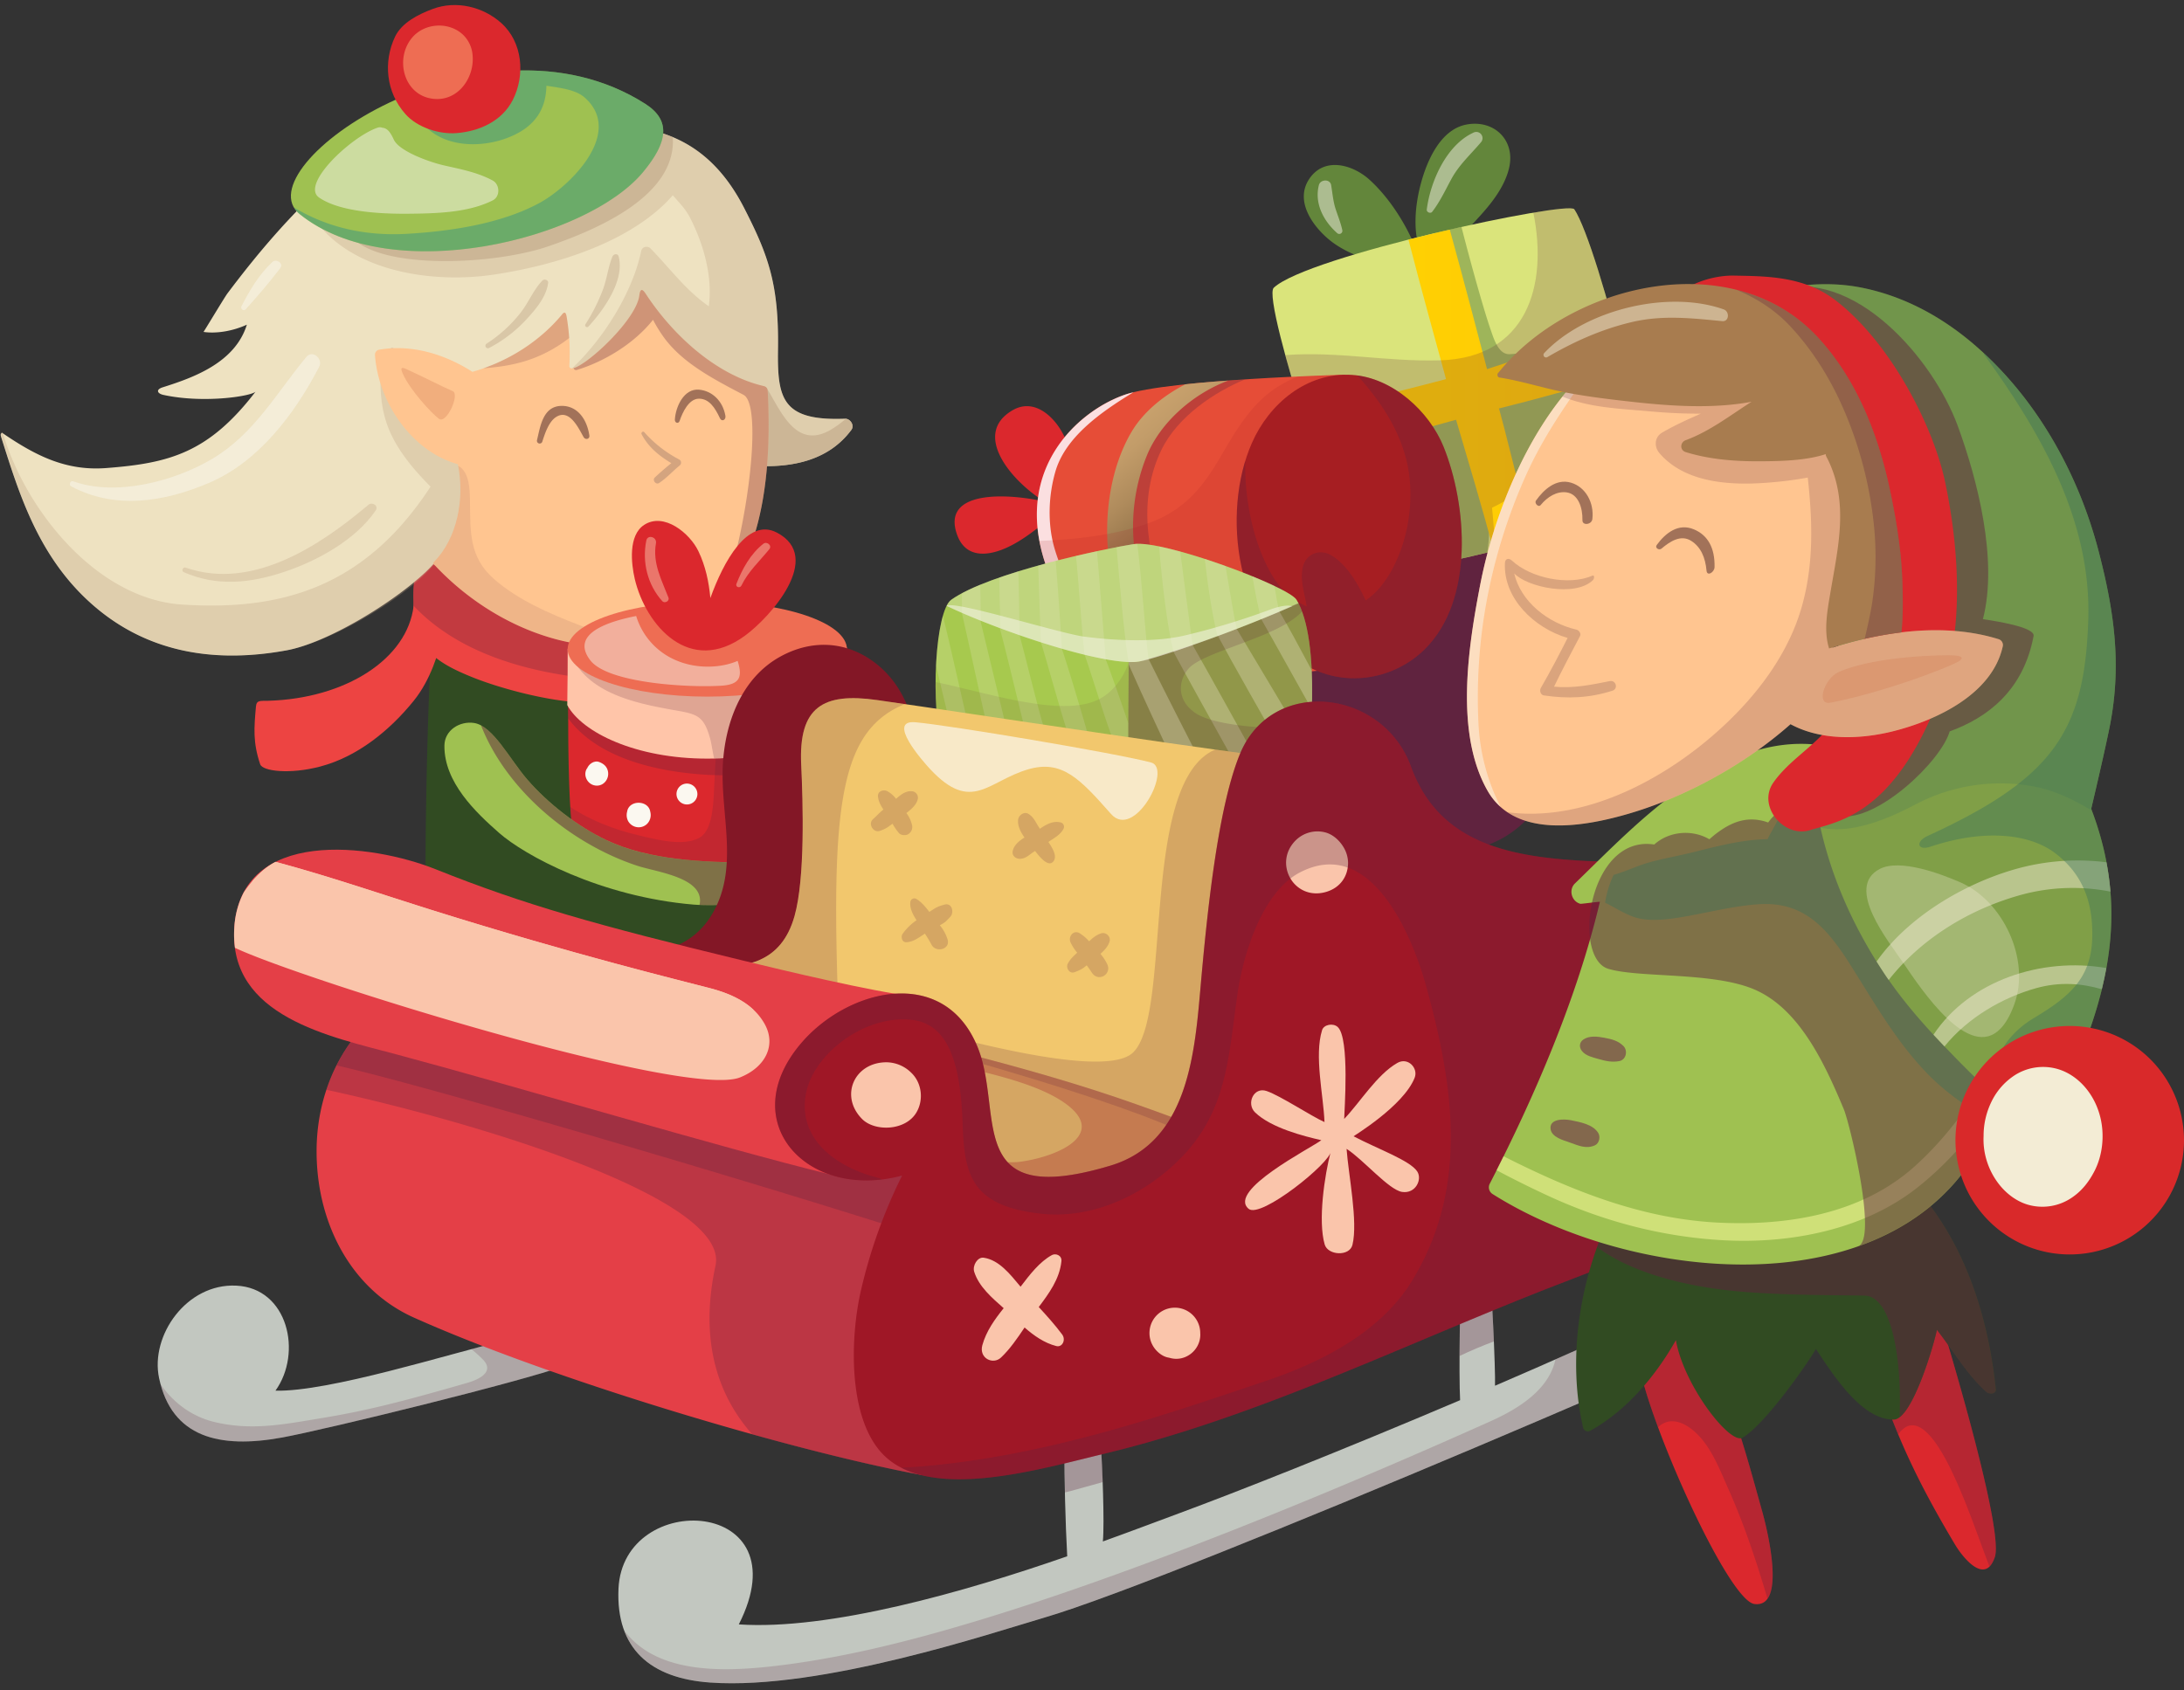 <svg xmlns="http://www.w3.org/2000/svg" viewBox="-0.53 -3.78 1638.03 1268.12"><rect x="-0.53" y="-3.78" width="1638.03" height="1268.12" fill="#333333" stroke="none"/><defs><linearGradient id="a" x1="976.97" y1="289.03" x2="1219.3" y2="289.03" gradientUnits="userSpaceOnUse"><stop offset="0" stop-color="#ffd400"/><stop offset="1" stop-color="#ffc807"/></linearGradient><linearGradient id="b" x1="809.25" y1="282.56" x2="914.86" y2="411.85" gradientUnits="userSpaceOnUse"><stop offset=".01" stop-color="#d2a973"/><stop offset=".2" stop-color="#cea670"/><stop offset=".38" stop-color="#c29c69"/><stop offset=".55" stop-color="#af8b5c"/><stop offset=".73" stop-color="#94744a"/><stop offset=".9" stop-color="#715633"/><stop offset=".92" stop-color="#6e5431"/></linearGradient></defs><title>Depositphotos_60459727_04</title><g data-name="Layer 2" style="isolation:isolate"><path d="M538.76 729.29c4.48-42.34-5.94-209.7-10.07-249.24-.49-4.69-14 4.79-18.9 6-30 7.28-59.7 10.18-90.44 6.76C387.3 489.25 357.6 477 327 467.7c-4.76-1.46-7.7 5.46-3.56 8-3.27 36.7-6.66 194.38-3.59 211.88a4.71 4.71 0 0 0 4.21 3.74 8.17 8.17 0 0 0 7.9 3.2c6.05-.92 14.37 5.46 19.69 8.14 5 2.49 10.35 3.81 15.73 5 15.39 3.24 32 3.68 47.71 4.33 19.61.81 38.92.78 58.22 4.88 18.73 4 37 12.56 53.81 21.45 6.66 3.44 10.93-2.24 11.64-9.03z" fill="#314b22"/><path d="M309.71 450.67c-4.68 40-51.19 69.63-109.16 71.27-5.83.18-8.68-.69-9.12 4.38-1.41 15.89-2.37 26.78 3.18 43.26 1.74 5.2 22.23 7.73 45.14 1.66 27.84-7.36 52-27 70-49.27 25-31 25-80 27.61-79.39-10.11-2.59-18.88-8.26-27.2-14.54-.51 7.4.39 15.45-.45 22.63z" fill="#ed4442"/><path d="M516.86 460.32c-9.66-16.48-29.79-17-46-12-21.18 6.51-41.15 8.17-62.95 3.88a163.07 163.07 0 0 1-57-23.38c-11.81-7.66-24.49-26.68-36.22-9.39-6.87 10.14-5.27 27.39-4.48 39 1.73 25.16 19 35.74 41.47 45 21.61 9 55.09 17.63 78.41 19.41 26 2 66.65-3.9 87.28-21 11.19-9.25 7.46-27.91-.51-41.52z" fill="#ed4442"/><path d="M516.86 460.32a29.16 29.16 0 0 0-4.53-5.88 146.09 146.09 0 0 1-15-3.34c-5.33-1.46-10.41-3.23-15.33-5.1a64.31 64.31 0 0 0-11.15 2.37c-21.18 6.51-41.15 8.17-62.95 3.88a163.07 163.07 0 0 1-57-23.38c-11.81-7.66-24.49-26.68-36.22-9.39-5.45 8.06-5.57 20.58-5 31.2 39.18 41.55 102.67 53.89 156.58 56.37 18 .81 25.14-9.72 42.75-12.84 4.71-.83 9.63-1.68 14.58-2.66 2.41-9.55-1.12-21.65-6.73-31.23z" style="mix-blend-mode:multiply" fill="#60233f" opacity=".3"/><path d="M633.27 310.34c-47 1.81-50.86-14.82-50.29-52 .74-48.88-7.23-70.63-25.39-106.09-26.12-51-63.91-61.31-102-62.21-18.44-.44-7.21 4.1-34.13 21a89.25 89.25 0 0 0-40.78-18c-50.83-7.54-96.69 4.48-132.79 36.71-29.64 26.46-54 54.87-77.84 86.59-2.17 2.9-17.7 28.82-17.95 28.88 10 1.48 22.27-.74 32.52-5.43-8.87 28.49-39.79 39.63-63.16 47-5.35 1.7-4.05 4.68.56 5.69 31 6.74 67.78.71 69.36-2.75C156 336 126.45 343.7 79.33 347.34 49 349.71 26.2 338.13.93 320.82c-1.46 1.12-.91 2.19-.36 4 13.37 42.31 27.82 89.33 67.95 124.75 42.61 37.63 94.31 44 145.93 34.53 31.08-5.71 80.66-36.34 104.44-58.9 25.86-24.52 35.14-57.47 44-91.05 16.57 34.66 51.89 47.61 89.75 45.72 21-1 41.68-6.84 61.09-14.64 11.43-4.59 29.24-11.23 40.38-21a5.18 5.18 0 0 0 2.31.82c30.34 3 62.38-.39 81.63-26.38 2.48-3.41-.88-8.48-4.78-8.33z" fill="#eee2c1"/><path d="M638 318.64c2.49-3.38-.87-8.46-4.78-8.3-47 1.81-50.86-14.82-50.29-52 .74-48.88-7.23-70.63-25.39-106.09-26.12-51-63.91-61.31-102-62.21-18.44-.44-7.21 4.1-34.13 21a89.25 89.25 0 0 0-40.78-18 180.86 180.86 0 0 0-57.79.34 417.84 417.84 0 0 0-79.19 58.23c-2.67 2.5-12.72 5.83-10 6.56 27.24 41.77 89.32 51 135.95 44.09 44.93-6.69 103.34-23.85 134.47-59.52 4.61 5.3 9.39 9.86 13.1 17.11 9.86 19.31 17 44 13.88 66.12-17.09-11.81-29.21-28.57-43.73-43.43-2.11-2.16-6.26-1.23-6.89 1.81-8.65 41.32-43.47 88.43-76.46 106.84-36 20.07-80.08-13.26-110-34.19-2-1.4-9.13 12.45-9.15 14.66-.47 30.77.8 52.86 37.58 89.62-49.41 75.85-112.2 93.24-186.16 88.5-64.4-4.14-117.56-70.95-134.6-128.61-.21-.14-.43-.27-.64-.43-1.46 1.12-.91 2.19-.36 4 13.37 42.31 27.82 89.33 67.95 124.75 42.61 37.63 94.31 44 145.93 34.53 31.08-5.71 79.51-34 103.3-56.59 25.87-24.54 36.28-59.78 45.13-93.36 16.57 34.66 51.89 47.61 89.75 45.72 21-1 41.68-6.84 61.09-14.64 11.43-4.59 29.24-11.23 40.38-21a5.18 5.18 0 0 0 2.31.82c30.27 3.1 62.31-.34 81.52-26.33z" style="mix-blend-mode:multiply" fill="#ba9f81" opacity=".3"/><path d="M330.3 174.21a145 145 0 0 1-31.93-1.35c-10.81-1.73-26.17-3.82-35.14-10.11-3.24-2.27-5.38 1.94-4 5.18C272.57 199.41 367.1 196 410.73 181c40.25-13.84 96.06-39 93.36-81.9a112.19 112.19 0 0 0-26.87-7.3c-.3 2.29-.65 4.55-1.15 6.81-2.42 10.88-8.69 19.24-16.29 27.09-17.75 18.33-40.13 30.26-64.24 38-21.08 6.78-43.25 9.07-65.24 10.51z" style="mix-blend-mode:multiply" fill="#ba9f81" opacity=".5"/><path d="M638 318.64c2.39-3.21-.56-7.9-4.2-8.22a73.45 73.45 0 0 1-11.62 8.41c-25.92 14.86-37.17-14.54-47.52-31.26-1.42-2.3-5.27-1.45-5.2 1.41a46.69 46.69 0 0 0 .58 5.68 2.62 2.62 0 0 0-.6 1c-3 10.63-10 34-6.53 49.9 28.37 1.88 57.27-2.8 75.09-26.92z" style="mix-blend-mode:multiply" fill="#ba9f81" opacity=".5"/><path d="M572 285.78c-33.42-7.8-66.2-35.54-88.32-69.26-2.79-4.26-4.12-3.33-4.71 1.32-2.65 21.56-53.46 65.16-52.48 52.47a163 163 0 0 0-2.09-36.88c-.47-2.65-1.47-3.59-3.18-1.51-17.05 20.66-41.5 36.05-67.46 43.24-21.24-13.64-46.37-20.82-70.2-16.54a3.88 3.88 0 0 0-2.87 3.77c2.38 35.33 27.48 72.48 62.2 82.08 5.22 25.25-.17 55.13-17.79 73.16-1.57 1.62-.29 1.84 1.28 3.49 50.14 52.88 125.56 75.75 182.14 48.28 61.39-29.8 70.1-110.32 66.84-178-.17-3.19-.36-4.92-3.36-5.62z" fill="#ffc590"/><path d="M538.4 447c34.41-38 39.6-101 36.96-155.64-.17-3.14-.35-4.88-3.34-5.58-33.42-7.8-66.2-35.54-88.32-69.26-2.79-4.26-4.12-3.33-4.71 1.32-2.24 18.13-38.48 51.81-49.39 54.55a2 2 0 0 0 2.48 1.38c20.09-6.11 42.73-19.41 57.17-37.63a108.83 108.83 0 0 0 8.37 13.51c14.48 19.65 38.52 31.68 59.52 42.8 11.74 6.2 6.54 66.63-4.94 114.89-3.98 16.66-8.62 29.5-13.8 39.66z" style="mix-blend-mode:multiply" fill="#60233f" opacity=".3"/><path d="M476.66 479.39c-14.84-2.91-29.87-9.32-42.66-14.21-22.23-8.51-45.85-18.72-63.93-34.48-18.76-16.38-17.81-35.38-18.11-57.8-.11-8.61-.11-22.7-8.85-27.19 4.81 25-.66 54.18-18 71.92-1.57 1.62-.29 1.84 1.28 3.49 41.17 43.47 99.44 66.61 150.27 58.27z" style="mix-blend-mode:multiply" fill="#60233f" opacity=".1"/><path d="M426.37 249.77a160.35 160.35 0 0 0-2-16.34c-.47-2.65-1.47-3.59-3.18-1.51-15.19 18.45-36.32 32.65-59.19 40.6 21.72-1.62 39.73-5.84 58.52-18.49 1.91-1.27 3.88-2.73 5.85-4.26z" style="mix-blend-mode:multiply" fill="#60233f" opacity=".2"/><path d="M430.63 621.08c14.41 33.16 66.59 43.7 97.71 43.67 32.56 0 69.8.87 100.91-30.46 1-48.18 7.63-104.84 5.41-151.11-.28-5.89-9.16-11.33-13.83-8.7-23 12.84-55.92 8-81.13 6.46-34.41-2.17-114.43-2.49-114.47 2.26-.11 19.6.38 39.21.42 58.83 0 23.88 1 71.89 3.72 75.83a16.07 16.07 0 0 1 1.26 3.22z" fill="#db282d"/><path d="M635 493.67c-11.45 14.53-51.25 24.82-54.54 24-40.24-10.67-41.58-6.19-45.46 71.06-.54 10.44-1 30.58-11.08 36.05-12.27 6.66-32.7 1.12-45.51-1.91-17.91-4.25-35.69-11-51.16-21.24.54 8.63 1.27 14.91 2.17 16.22a10.58 10.58 0 0 1 1.08 2.74c12.42 9.31 27.65 14.8 43.25 19.17 21.6 6.07 44 10 66.29 7.22-1.14 5.11 1.65 11.24 8.48 11.25 4.09 0 10.54 3.15 14.65 4.69.61.21 1.22.41 1.84.6 22.06-2.36 44.43-9.22 64.3-29.22.83-44.61 6.58-96.47 5.69-140.63z" style="mix-blend-mode:multiply" fill="#60233f" opacity=".2"/><path d="M455.42 574.72c-.78-3.55-3.22-5.54-6.41-6.8-3.95-1.59-8.32 1.68-9.41 5.33.12-.42.21-.69.29-.93l-.2.35c-3 4.73-.1 11.18 5.14 12.62 6.58 1.81 11.96-4.29 10.59-10.57z" style="mix-blend-mode:overlay" fill="#fbf8f0"/><path d="M487.22 605.38l-.09-.49c-1.67-8.54-15.67-8.63-17.27 0 0 .17-.06.32-.1.49a9.72 9.72 0 0 0 .92 7 9.14 9.14 0 0 0 7.81 4.47 9 9 0 0 0 6.39-2.65 9.38 9.38 0 0 0 2.34-8.82z" style="mix-blend-mode:overlay" fill="#fbf8f0"/><path d="M514.7 584.05a7.84 7.84 0 1 0 7.83 7.85 7.91 7.91 0 0 0-7.83-7.85z" style="mix-blend-mode:overlay" fill="#fbf8f0"/><path d="M590.9 582.87a8.12 8.12 0 1 0-13.57 7.91 7.31 7.31 0 0 0 5.88 2.84 8 8 0 0 0 7.65-5.83 8.78 8.78 0 0 0 .04-4.92z" style="mix-blend-mode:overlay" fill="#fbf8f0"/><path d="M634.83 521.25c-7.09 8.09-14.08 16.33-22.23 23.37-18 15.53-48.49 16.86-71.32 18.84-43.5 3.79-87-11.6-115.83-43.84q.1 7.75.16 15.49c22.24 30.31 67.29 40.19 104 42.35 28.28 1.68 56-3.35 78.27-15a119.83 119.83 0 0 0 26-19c.43-7.46.74-14.91.95-22.21z" style="mix-blend-mode:multiply" fill="#60233f" opacity=".3"/><path d="M620.84 474.48c-23 12.84-55.92 8-81.13 6.46-34.41-2.17-114.43-2.49-114.47 2.25 0 7 0 25.07-.31 42 11.2 20.69 51.68 40.15 105 40.15 51.57 0 93.19-16.88 105.27-38.43.39-13.53 0-31.27-.57-43.67-.25-5.94-9.13-11.38-13.79-8.76z" fill="#ffc5a9"/><path d="M635.23 526.86c.39-13.53 0-31.27-.57-43.67-.26-5.47-7.92-10.52-12.75-9.13-11.76 14.29-29.26 22.3-47.24 29.53a116.1 116.1 0 0 1-41.13 8.95c-13.84.42-26.7-3.7-40.54-1.06a2.39 2.39 0 0 0-1.87 2.91c-21.7-6.09-44.45-10.11-55.61-30.18-2.71-4.85-9.57-.61-7.32 4.28 13.74 29.94 53.44 36.27 81.16 41.23 14.1 2.54 18.36 5 22.75 20.63.92 3.28 2.13 11.72 3 14.84 49.15-1.09 88.45-17.5 100.12-38.33z" style="mix-blend-mode:multiply" fill="#60233f" opacity=".2"/><path d="M634.66 483.18c0 19.69-46.88 35.65-104.71 35.65s-104.73-16-104.73-35.65 46.9-35.64 104.78-35.64 104.66 15.97 104.66 35.64z" fill="#ee6d53"/><path d="M508 492.18a52.71 52.71 0 0 1-31.39-33.84c-17.94 3.57-50.56 12.37-34.36 33.3 13.26 17.1 73.13 20.57 98.1 19 13.8-.85 16.27-6.24 12.35-18.63-11.33 4.99-29.04 6.43-44.7.17z" style="mix-blend-mode:overlay" fill="#f7f2e7" opacity=".5"/><path d="M593.72 642.25c-10.56-4.45-24.51 1.15-31.73 1.1-34.64-.28-75.63-1.72-107.61-16.85-21.77-10.29-43.94-27.57-59.48-45.54-13.06-15.09-25.62-40.11-39.78-42.35-10.55-1.67-22.22 5.17-22.33 17-.26 27.56 23.62 50.16 41 65.44 18.93 16.7 75.73 47.9 145.95 53.81 13.83 1.18 82 1.29 81.87-22.91-.09-4.7-3.24-7.74-7.89-9.7z" fill="#9fc151"/><path d="M560.81 673.63a46 46 0 0 0-2-30.32c-33.95-.36-73.42-2.13-104.43-16.81-21.77-10.29-43.94-27.57-59.48-45.54-11.46-13.25-22.54-34.13-34.66-40.55 19.38 49.38 68.23 89.19 117.23 105.31 14.84 4.87 51.13 8.92 46.65 29.4a247 247 0 0 0 36.69-1.49z" style="mix-blend-mode:overlay" fill="#60233f" opacity=".5"/><path d="M582.1 395.75c-21.94-11.45-40 21.78-49.85 49.12-1.11-12.12-3.6-24-9-35.21-6.34-13.3-25.76-29.43-40.7-19.64-11.94 7.83-9.7 28.94-7 40.53 8.24 34.88 41.25 73 82.75 42.49 18.8-13.76 59.28-58.76 23.8-77.29z" fill="#db282d"/><path d="M500.82 444.54c-5.22-13.54-12-25.76-9.37-40.79.84-4.72-6.27-6.79-7.24-2-3.27 16.1.92 33.21 12 45.47 1.79 1.95 5.61-.08 4.61-2.68z" fill="#fac5ab" opacity=".5"/><path d="M572 404.14c-9.64 7.59-15.81 18.84-20.2 30.08-.94 2.43 2.65 3.56 3.73 1.32 5.18-10.74 13.64-18.26 21-27.41 2.17-2.79-1.98-6.01-4.53-3.99z" fill="#fac5ab" opacity=".5"/><path d="M483.34 74.06c-122.25-77.84-302.59 47.77-259.06 82.83 68.95 55.52 215.32 19 257.29-31.39 18.82-22.6 21.36-38.97 1.77-51.44z" fill="#9fc151"/><path d="M483.34 74.06c-38-24.19-81.59-28.71-122.33-22.44a164.34 164.34 0 0 0 22.13 2.1c1.52 7.18 1.11 14.15-5.61 20.95-14.36 14.55-45.18 14.25-60.62 2.78-2.94-2.18-6 1.89-4.6 4.62 13.74 27.22 53.21 26.87 76.77 13.34 13.2-7.6 19.94-19 20.2-34.88 8.82 1.47 21.58 2.58 28.65 8.82 30.16 26.62-11.45 67.12-34.25 79.36-28.92 15.51-66.45 21-98.71 22.91-30.83 1.83-59.46-4.42-85-19.73a18.6 18.6 0 0 0 4.37 5c68.95 55.52 215.32 19 257.29-31.39 18.76-22.6 21.3-38.97 1.71-51.44z" style="mix-blend-mode:multiply" fill="#389783" opacity=".5"/><path d="M375.38 13.45C361.7 1.22 341.53-3.63 324 2.94c-10.49 3.93-23.12 10.12-28.23 20.8-8.9 18.71-6.88 41.57 7.78 58.07 8.85 10 25.18 15.28 38.22 14.27 17-1.31 34-8.78 42.22-24.72 9.54-18.56 7.59-43.43-8.61-57.91z" fill="#db282d"/><path d="M437.76 575.88c.27-.59.32-1 0 0z" fill="#fbf8f0"/><path d="M420.12 300.73c-13.53.52-15.45 15.6-17.88 25.63a2.06 2.06 0 0 0 4 1.08c1.87-5.85 4.73-14.66 10.1-18.24 10.17-6.8 17 8.17 20.78 14.83 1.38 2.49 4.82 1.65 4.38-1.16-2.03-13.25-9.8-22.59-21.38-22.14z" fill="#a27259"/><path d="M543.53 308.1c-2-11.34-10.18-18.72-19.78-19.55-11.27-1-17.51 12.64-18.12 22.39-.18 2.62 2.75 3.47 3.56 1.06 2.24-6.63 7-16.73 14.56-16.69s11.92 6.6 15.71 14.73c1.31 2.78 4.64 1.29 4.07-1.94z" fill="#a27259"/><path d="M509 341a92 92 0 0 1-26.33-20.56c-1-1.12-2.6.31-2 1.52 5.08 9.71 13.16 16.22 22.3 21.73-4.24 3.4-8.32 7-12.32 10.66-2.21 2 .69 5.87 3.23 4.17 5.76-3.83 10.28-9 15.63-13.33A2.69 2.69 0 0 0 509 341z" fill="#d4a47f"/><path d="M339.06 289.68c-8.8-3.85-21.47-10.47-34.68-16.51-4.2-1.93-4.72-.92-2.76 3.51 5.53 12.45 21.78 29.79 27 33.7 5.68 4.35 15.94-18.31 10.44-20.7z" style="mix-blend-mode:multiply" fill="#ce7953" opacity=".3"/><path d="M229.23 264c-22.64 27.32-39.15 57.76-70.56 76.44-28.37 16.83-72.23 28.43-104.26 16.84-2.22-.79-3.63 2.68-1.6 3.77 33.13 17.7 70 11.69 103.36-2.53 37.51-16 64.38-51.93 82.69-87.08 3.14-5.95-5-13.1-9.63-7.44z" style="mix-blend-mode:overlay" fill="#fbf8f0" opacity=".5"/><path d="M203.73 192.77c-10 9.38-16.92 21.08-23.14 33.14-1 1.92 1.53 4.14 3.12 2.41 9-10 17.84-20.21 26-31 2.69-3.51-2.96-7.32-5.98-4.55z" style="mix-blend-mode:overlay" fill="#fbf8f0" opacity=".5"/><path d="M275.81 374.91c-36.29 30.61-87.05 64.56-137.15 47.13-2-.69-3.37 2.54-1.44 3.39 25.07 11 50.09 8.29 75.57-.23 24.79-8.27 53.45-24 68.48-46.07 2.36-3.48-2.63-6.6-5.46-4.22z" style="mix-blend-mode:multiply" fill="#ba9f81" opacity=".3"/><path d="M406.26 206.7c-6.66 6.92-10.4 16.54-16.35 24.15a104.88 104.88 0 0 1-25.55 23.24 1.86 1.86 0 0 0 1.88 3.2 103 103 0 0 0 28.33-21.78c6.83-7.43 14.72-16.77 16-27 .33-2.3-2.88-3.28-4.31-1.81z" style="mix-blend-mode:multiply" fill="#ba9f81" opacity=".4"/><path d="M463.49 188.69c-.63-2.56-3.82-2.06-4.68 0-3.23 7.86-4.12 16.64-7.1 24.71a140.08 140.08 0 0 1-13.16 26.1 1.42 1.42 0 0 0 2.23 1.72c11.43-12.44 27.28-34.52 22.71-52.53z" style="mix-blend-mode:multiply" fill="#ba9f81" opacity=".4"/><path d="M353.92 37.61a23.73 23.73 0 0 0-7.64-15.76c-10.7-9.57-28.62-8.36-37.84 2.77-13.08 15.75-6.22 43.2 15.89 45.72 18.84 2.16 31.19-16.09 29.59-32.73z" fill="#ee6d53"/><path d="M369 131.65c-11.48-6.24-24.37-8.54-37-11.45-9.88-2.27-32.93-10.3-37.13-19.15-2.16-4.58-4.38-8.71-8.68-9a5 5 0 0 0-3.68 0c-20 7-57.85 42.66-43.68 52.4 13.48 9.26 39 12.38 67 12.11 20.45-.21 44.65-.68 63.16-10 5.78-2.83 5.49-11.92.01-14.91z" style="mix-blend-mode:overlay" fill="#fbf8f0" opacity=".5"/><path d="M1166.21 316.85c-.6.13-1.17.25-1.77.36a8.61 8.61 0 0 0 1.77-.36z" fill="#a7c94e"/><path d="M1215.88 265c-40.54-42.57-99.51-17.2-137.11 13.24-13.34 10.81-22.75 24.66-33.07 38.38l-1 1.32c-3.87 4.73-8 9.23-12.23 13.62-22 22.65-45.77 43.84-69.62 64.46-12 10.33-24.6 20.07-35.95 31.06-37.47 36.32-46 99.79-7.29 138.5 30.48 30.48 73.29 23.38 107.67 43.08 15.38 8.82 23.13 20.62 42.27 24.73a81.59 81.59 0 0 0 58.11-9.12c52.23-30.6 63.45-121.76 77.6-174.83 7.88-29.5 16.89-58.77 23.1-88.74 6.98-33.7 14.11-67.75-12.48-95.7z" fill="#60233f"/><path d="M1099.11 89.7c-19.34 3.8-29.37 27.19-33.89 43.91-4.59 17-6.53 37.91.67 54.6-.56.74-1.1 1.5-1.64 2.27-7-21.12-20.87-44-37.16-59-12.93-12-35-18.2-46.18-.23-11 17.71 5.84 37.89 18.3 47 17 12.43 43.6 18.85 64.6 17.53a3 3 0 0 0 .57-.14 3.48 3.48 0 0 0 4.13.53c.5-.31 1-.68 1.47-1a2.42 2.42 0 0 0 3.44-2.3c12.87-9.08 24.05-21.57 34.55-33 9.75-10.56 19.9-23.2 23.29-37.42 5.1-21.25-11.51-36.82-32.15-32.75z" fill="#63863b"/><path d="M1104.47 95.77c-20.26 9.34-32.24 36.7-34.9 57.66-.26 2 2.81 3.28 4.06 1.69 5.83-7.54 9.82-16.18 14.34-24.52 5.81-10.76 14.37-18.36 22.13-27.52a4.67 4.67 0 0 0-5.63-7.31z" style="mix-blend-mode:overlay" fill="#f7f2e7" opacity=".5"/><path d="M1006.2 168.79c-1.2-5.5-3.34-10.66-5.07-16-1.84-5.77-2.28-11.77-3.29-17.71-.81-4.79-8.09-4.37-9.19 0-3.5 13.78 3.54 27 13.69 36a2.33 2.33 0 0 0 3.86-2.29z" style="mix-blend-mode:overlay" fill="#f7f2e7" opacity=".5"/><path d="M1180.21 153.22c-4.45-6.68-200 34.88-225.41 58.87-9.62 9.08 57.06 209.83 65.63 212.06 33.57 8.73 202.63-42.29 212.91-47.91 12.25-6.68-34.59-195.24-53.13-223.02z" fill="#dae47b"/><path d="M1131.74 261.92c-8.49.37-12-11.83-14.3-18.48-4.2-12-13.15-43-21.86-77-6.45 1.44-13 3-19.65 4.53.46 6.64 1.62 13.32 2.39 19.76 1.76 14.54 23.72 83.32 16.56 97.23-6.25 12.15-24.29 15.09-34.47 22.95-22 17-6.52 58.22-1.34 80.42 2.27 9.69 4.8 20 9 29.46 14.38-2.59 30.5-6.12 46.91-10.1a138.64 138.64 0 0 0 1.45-18.62 165.52 165.52 0 0 1 17.76-10.27 49.72 49.72 0 0 0 5.45-21.31 12.75 12.75 0 0 0 2.77-4.09c.3-.71.55-1.4.81-2.1a17.85 17.85 0 0 0 11.09-7.46 35.75 35.75 0 0 0 5.55-15c6.32-3.36 10.9-10.14 13.61-17.24l1.82-.27q2.93-.31 5.83-.86c4.54-.84 9-2.49 13.42-3.81 5.89-1.79 11.81-3.53 17.74-5.12 2.26-.6 4.53-1.12 6.81-1.61a25.21 25.21 0 0 1 2.84-.5 12.56 12.56 0 0 0 3.56 1.56c-3.61-16.77-7.94-34.91-12.56-52.68-10.57 1.74-16.86-.51-27.51 1-17.42 2.51-39.96 9.02-53.68 9.61z" style="mix-blend-mode:multiply" fill="#63863b" opacity=".5"/><path d="M1203.63 281c5.21-1.46 10.45-2.85 15.67-4.26-2.55-10.68-5.3-21.54-8.13-32.16-41.64 10.85-86.2 25-96.4 28.54-7.59-28.86-17.67-67.41-27.94-104.64-10.22 2.34-20.68 4.86-31 7.5 11 42.89 24 88.88 28.17 104.65-11.25 3.15-64.34 16.06-107 28 3.06 9.77 6.23 19.64 9.43 29.31 35.44-7 72.77-18 105.11-26.84 9.72 33.16 19.67 66 28.26 98.48 9.72-2.38 19.45-4.9 29-7.45-9.47-38.6-21.23-86.11-25.06-99.5.28-.07.57-.16.84-.21 29.59-7.33 49.63-13.22 79.05-21.42z" fill="url(#a)"/><path d="M1211.18 244.61c-11.05-41.74-23.39-80-31-91.39-1.05-1.58-12.9-.45-30.69 2.53 11.16 54.9-4.92 109.1-70.43 110.81-40.21 1.06-75.84-6.89-115.66-3.95 1.58 5.83 3.32 12 5.15 18.29 20.81 1.42 41.78.89 62.11 7.32 20.58 6.5 36.3 24.23 45.86 42.73 9.7 18.7 12.8 40.95 14.08 61.7.46 7.44-.12 15.59-.62 23.83 10-2.17 20.52-4.62 31-7.22-.36-9-1.2-17.79-1.8-25.26-.19-2.31-.43-4.6-.67-6.89 49.27-23.3 83.59-76.9 92.67-132.5z" style="mix-blend-mode:multiply" fill="#60233f" opacity=".2"/><path d="M798.19 324.7c-6.28-14.18-22.1-30.74-39.3-20.69-30.54 17.82-1.23 52.85 23.91 68.48-27.28-6.21-77.45-9-65.57 24.69 6.54 18.57 24.1 16.28 38.76 9.22 10.13-4.86 19.12-11.93 27.89-18.86 3-2.31 6.63-4.69 10-7.33a1.94 1.94 0 0 1 .36.09 1.88 1.88 0 0 0 2.37-1.15c.66.21 1.32.41 1.93.56h.13a35.22 35.22 0 0 0 1.27 5.16c1.48 4.36 7.22 3.31 7.69-1 2-18.55-1.94-42.25-9.44-59.17z" fill="#db282d"/><path d="M1008.4 277.34s-132.29 3.42-165.7 15.12-81.88 53.48-60.16 123.64 123.65 96.9 230.59 80.22z" fill="#e64d37"/><path d="M849.58 290.5c-2.59.63-4.93 1.29-6.87 2-33.42 11.71-81.88 53.48-60.16 123.64a91.12 91.12 0 0 0 19.24 33.79 6.85 6.85 0 0 0 .6-4c-2.31-15-10.2-29-13.46-44-3.68-16.82-2.65-35.24 2-51.61C798.19 324.7 824 306 849.58 290.5z" style="mix-blend-mode:overlay" fill="#fbdfe0"/><path d="M901.66 283.25c-18.31 10.27-33.82 25.57-43.46 43.89-8.17 15.52-12 32.91-13.91 50.2-2 17.89-2.55 42 6.38 58.12 2.63 4.76 10.69 4 11.88-1.55 3-14.27-1.57-29.63-2.38-44.12-1.07-19.26 1.82-38.18 10.13-55.56 12.39-25.94 40.82-44.23 63-53.4-10.56.68-21.3 1.49-31.64 2.42z" style="mix-blend-mode:multiply" fill="#60233f" opacity=".3"/><path d="M888.45 284.54c-16.88 8.72-31.61 21-40.21 35.51C824.61 359.81 824 421.9 845 463.15c3.72 7.31 13.84 3.4 13.26-4-1.41-18.57-6.68-36.7-8.4-55.3a141.4 141.4 0 0 1 9.56-65.33c9.73-24.42 33.67-46.38 61.18-56.77-11 .77-21.93 1.69-32.15 2.79z" fill="url(#b)"/><g opacity=".3"><path d="M938.35 328.53c12-27.35 37.32-49.8 68-51.12-4.72.13-17.17.54-33.36 1.25a93 93 0 0 0-18.72 10.15c-18.19 12.81-29.37 33.12-40.41 51.86-13.58 23.11-27.86 39.27-53.79 48.33-25.48 8.9-53.94 12-81 13a128.76 128.76 0 0 0 3.49 14.09c5.33 17.21 15.48 31.77 29.33 43.75 8 1 15.85 1.38 22.51 1.71 28.84 1.45 64-4.79 91.28 6.36 7.24 3 15.45-1.83 19-8.5-21.8-38.78-22.87-93.25-6.33-130.88z" style="mix-blend-mode:multiply" fill="#a61e22" opacity=".5"/></g><path d="M1082.19 331.46c-10.59-26.31-38.12-52.06-68.8-54-33.81-2.16-62.11 21.65-75 51.07-23.22 52.74-11.86 138.53 42.61 167.95 29 15.67 64.51 9 87-13.14 37.59-37.15 31.6-108.56 14.19-151.88z" fill="#a61e22"/><path d="M1017.56 277.91c17.46 19.42 32 41 37.5 66.79 6.29 29.65-.69 67.16-19.63 91.09a53.58 53.58 0 0 1-11.69 10.9c-5.78-12.38-13.59-26.05-25-33.43-8.85-5.73-19.69-1.88-22.07 8.24s1.37 19.9 2.83 29.64a53.89 53.89 0 0 1-24.38-20.85c-15.5-24.25-22.41-59.57-21.66-88.4-16.14 52.85-2.52 127.54 47.57 154.58 29 15.67 64.51 9 87-13.14 37.6-37.14 31.61-108.55 14.2-151.87-10.13-25.1-35.69-49.67-64.67-53.55z" style="mix-blend-mode:multiply" fill="#60233f" opacity=".3"/><path d="M509.11 962.52c-22.48-7-83.24 28.22-133.76 40.11-39 9.17-129.05 37.82-169.29 36.88 20.37-28.31 9.44-77-29.43-78.81-37.11-1.79-64.65 37.35-57.84 69.41 9.45 44.48 45.23 53.14 92.3 44.52 32.71-6 178.5-41.64 212.22-53.88 17.68-6.43 84.6-19.45 93.85-36.71 4.36-8.19 1.32-18.58-8.05-21.52z" fill="#c2c7c0"/><path d="M211.08 1074.64c32.71-6 178.5-41.64 212.22-53.88 3-1.09 7.44-2.37 12.75-3.83a17.93 17.93 0 0 0-11.61-7.67c-2.65-6.82-7.32-12.68-13.2-17.75a327.22 327.22 0 0 1-35.89 11.11c-6.26 1.46-13.88 3.45-22.35 5.72a95 95 0 0 1 8.8 7.94c9.14 9.6-4.34 15.19-11.87 17.36-51.72 14.94-76.45 21-109.17 26.44-27.94 4.61-52.36 9.64-80.36 2.95-17.21-4.11-30.95-14.59-40.5-28.35 10.91 40.51 45.79 48.32 91.18 39.96z" style="mix-blend-mode:multiply" fill="#60233f" opacity=".2"/><path d="M1354 926c-65.7 35.38-151.51 74.63-233.25 109.79.43-11.44-2.52-77.52-4.94-97.14-1.36-10.85-18-7.11-19.24 3.8-2.32 19.71-3 86-2 104.18-91 38.7-169.29 69.53-210.15 84.63-13.78 5.09-33.9 12.74-57.79 21.36 1.32-14-.46-58-1.49-71.69-1.7-22.29-4.12-15.08-7.53-37.2-1.51-9.89-17.11-7.25-17.07 2.3.12 21.42-2.29 18.55-2.65 40-.27 16.24.63 52.87 2 77.71-77.22 26.9-178.65 55.66-246.31 51.1 48.46-95.23-86.89-101.91-90.24-26.75-2 44.9 23.83 67.23 68.8 70.38 83.18 5.87 212.2-37.53 250.35-48.65 101.42-29.55 566.36-229.9 576.74-239.89q6.49-6.24 13-12.46c14.9-14.28-2.86-39.77-18.23-31.47z" fill="#c2c7c0"/><path d="M1094.72 976.46c-.31 12-.52 25.14-.56 37q12.63-6 25.74-10.9c-.5-11.87-1.16-25-1.9-36.74l-7 3c-5.55 2.36-11 4.88-16.28 7.64z" style="mix-blend-mode:multiply" fill="#60233f" opacity=".3"/><path d="M798 1083.68v2.29c-.12 7 0 17.84.25 29.89 7.58-1.85 26.13-7.27 28.34-7.79-.41-11.33-.95-21.69-1.35-27.16-.2-2.4-.38-4.42-.59-6.23-4.44 1.31-8.83 2.71-13.15 4.15s-8.96 3.02-13.5 4.85z" style="mix-blend-mode:multiply" fill="#60233f" opacity=".3"/><path d="M1206.25 1039.24a59.43 59.43 0 0 0-2.7-40q-18.62 8.42-37.44 16.75c-4.5 20.57-23.39 35.11-48.54 46.36-156.08 70-286.13 119.52-379 147.91-50 15.3-101.26 28.74-153.29 35.23-40.3 5-92.28 7.67-117.48-25.88 9.08 24 31.61 36.47 64.37 38.78 83.18 5.87 212.2-37.53 250.35-48.65 64.48-18.74 275.62-106.46 423.73-170.5z" style="mix-blend-mode:multiply" fill="#60233f" opacity=".2"/><path d="M653.38 491.72c-21.1-14.79-45.71-15.36-68.19-3.18-29.6 16-42.05 50.13-43.6 81.85-1.84 37.49 12.43 76.8-7.91 111.41-19.23 32.71-56.41 32.7-88.92 25-4.73-1.13-9.57 5.34-5.17 8.86a71.14 71.14 0 0 0 49.16 15.76c-1.13 5.42.69 11.38 7.1 15.31 63.7 39.2 139.06-21.72 168-76.7 25.33-48.24 42.79-140.97-10.47-178.31z" fill="#831726"/><path d="M971.88 446.19c-6.28-10.29-100-45.16-122-41.78-21.72 3.35-108.61 21.49-137 41.78-11.71 8.34-16.27 77.33-6.11 116.57 11.86 45.75 48.52 69.54 93.69 74.69 38.87 4.41 81.4 2.65 120.18-2.28 30.78-3.92 46.31-3.93 54.57-38.6 8.37-35.09 15.05-120.31-3.33-150.38z" fill="#a7c94e"/><path d="M729.83 557.61c-2.21-7.25-15.69-69.31-23.16-99.35-2.66 9.25-4.45 22.63-5.16 37.37 5.92 24.54 13.44 56.57 16.45 67.86 1.72 6.51 13.88.75 11.87-5.88z" style="mix-blend-mode:overlay" fill="#f3ecd5" opacity=".2"/><path d="M735 462.66c-.1-.34-.16-.6-.22-.89-4.84-2-9.49-3.9-13.91-5.83 5.31 23.25 14.73 67.24 18.21 81.9 4.72 19.94-5.44 7.75 7.37 24.3 3.7 4.78 13.13.53 11.66-4.82-3.52-12.79-18.35-75.32-23.11-94.66z" style="mix-blend-mode:overlay" fill="#f3ecd5" opacity=".2"/><path d="M764.17 472.75c-5-1.76-10-3.55-14.9-5.37l.37 1.3C755.93 492 771 556.08 777 579.22c1.82 7 11.63 2.49 12-3.52.77-12-2.39-21.27-6.2-32.46-4.17-12.34-15.08-57.98-18.63-70.49z" style="mix-blend-mode:overlay" fill="#f3ecd5" opacity=".2"/><path d="M795.85 482.84a517.11 517.11 0 0 1-15.66-4.76c5.82 18.71 21 75.49 27.21 87.67 2.64 5.13 14 3.63 12.49-2.26-3.89-15.22-17.77-62.18-24.04-80.65z" style="mix-blend-mode:overlay" fill="#f3ecd5" opacity=".2"/><path d="M828.76 490.81c-4.93-.9-10.24-2-15.83-3.4 5.39 14.57 20.53 66.6 27 76.94 1.21 1.92 3.62 2.07 5.95 1.25-.11-8.76-.13-17.66-.11-26.58-5.71-17.16-13.83-40.02-17.01-48.21z" style="mix-blend-mode:overlay" fill="#f3ecd5" opacity=".2"/><path d="M846 492.87c-2.51 8.71-9.66 20.31-19.74 26.51-12.73 7.83-31.61 7.47-50.71 4.69-25.76-3.77-49.54-11-74.38-16.19a271.29 271.29 0 0 0 2.07 36c8.28 4.37 18.28 6.67 29 8.82 35.42 7.1 70.66 14 101.91 33 3.84 2.33 9.6.21 10.6-4.32.46-2.15.86-4.29 1.3-6.42-.62-26.96-.11-55.87-.05-82.09z" fill="#60233f" style="mix-blend-mode:multiply" opacity=".1"/><path d="M854.42 492.38c-2.25.66-5.15.59-8.41.49-.1 35.75-1 76.65 1.1 110.37.65 10.66 1.71 21.35 1.87 32 0 1.56 0 3.1-.16 4.65a582.92 582.92 0 0 0 71.83-4.76c30.78-3.92 46.31-3.93 54.57-38.6 8.12-34.09 14.67-115.45-1.82-147.66-.47-.87-42.4 21.13-118.98 43.51z" style="mix-blend-mode:multiply" fill="#60233f" opacity=".3"/><path d="M965.88 613.6c-4.82-18.87-15.23-32-24.7-48.81-10.29-18.35-36.58-66.24-47.12-84.47l-.2-.37c-4.64 1.56-9.5 3.16-14.52 4.79 9.05 17 34.28 62.34 43.47 78.76 10.2 18.19 18.56 38.49 31.11 55.16 4.28 5.67 13.93 2.6 11.96-5.06z" style="mix-blend-mode:overlay" fill="#f3ecd5" opacity=".3"/><path d="M912.92 473.25l.69 1.33c9.23 17.27 35.34 63.29 45.13 80.24 6.17 10.69 11.77 22.33 18.29 33.2 1.59-8.34 3-18.34 4.18-29.2-1.43-2.38-2.86-4.74-4.21-7.08-11-18.68-38.75-64.86-50-83.76q-6.58 2.53-14.08 5.27z" style="mix-blend-mode:overlay" fill="#f3ecd5" opacity=".3"/><path d="M945.4 460.68l.38.67c10.09 17.59 24.67 44.24 37.57 67.07.36-9.9.37-19.85-.08-29.39-8.9-16.76-17.94-33.54-24.24-44.1q-5.71 2.46-13.63 5.75z" style="mix-blend-mode:overlay" fill="#f3ecd5" opacity=".3"/><path d="M971.88 446.19c-6.28-10.29-100-45.16-122-41.78-21.72 3.35-108.61 21.49-137 41.78a12.5 12.5 0 0 0-3.44 4.57c41.34 19.71 121 46.19 145 41.62 15.94-3 75.7-24.2 119-43.47-.51-.91-1.03-1.85-1.56-2.72z" style="mix-blend-mode:overlay" fill="#f7f2e7" opacity=".3"/><path d="M982.66 541.69c-31 2.34-72.43-1.14-86.29-10.35-13.59-9-14.09-23.14-5.61-33.35 10.94-13.17 67.34-23.35 85.25-43a56.59 56.59 0 0 0-2.62-6.09c-.48-1-42.39 21-119 43.47-2.25.66-5.15.59-8.41.49-.06 20.75-.37 43.22-.23 65 5 2.63 11.22 3.74 17.27 4.33 21.88 2.11 44.81 2.44 66.26 7.83 5.73 1.46 10.53-3.22 11.42-8.12 14.74 1.79 29 2.54 39.78 3.17.9-7.35 1.64-15.25 2.18-23.38z" style="mix-blend-mode:multiply" fill="#60233f" opacity=".2"/><path d="M836.92 406.72c2.24 26.44 6.23 71.59 9.09 86.15a39.84 39.84 0 0 0 8.41-.49c1.67-.31 3.88-.86 6.46-1.55 0-.11 0-.21-.06-.34-2.08-15.54-5.13-60.76-8.38-86.29a19.26 19.26 0 0 0-2.53.21c-3.11.48-7.6 1.27-12.99 2.31z" style="mix-blend-mode:overlay" fill="#f3ecd5" opacity=".2"/><path d="M879.61 485.08c4.43-1.45 9.24-3.1 14.3-4.87-2.73-20.57-6.41-47.58-9.26-70.22-5.64-1.54-11-2.86-15.84-3.85 2.19 26.45 5.85 59.03 10.8 78.94z" style="mix-blend-mode:overlay" fill="#f3ecd5" opacity=".2"/><path d="M912.61 473.47c4.72-1.77 9.54-3.57 14.39-5.46-1.88-8-5-27.71-8.41-47.15-5.13-1.85-10.33-3.62-15.51-5.31 2.25 19.67 5.31 40.61 9.53 57.92z" style="mix-blend-mode:overlay" fill="#f3ecd5" opacity=".2"/><path d="M959 454.93c-1.33-5.17-2.56-11.87-3.73-19.12-4.83-2.3-10.42-4.76-16.51-7.24 2.06 11.48 4.06 22.27 6.61 32.11v.06c4.61-1.87 9.18-3.74 13.66-5.63z" style="mix-blend-mode:overlay" fill="#f3ecd5" opacity=".2"/><path d="M812.93 487.41c5.59 1.36 10.9 2.5 15.83 3.4-1.88-24.71-5-61.5-6.53-81.07-4.93 1.06-10.22 2.26-15.76 3.54 1.91 17.61 3.75 49.66 6.46 74.13z" style="mix-blend-mode:overlay" fill="#f3ecd5" opacity=".2"/><path d="M780.18 478.09a557.37 557.37 0 0 0 15.66 4.76c-1.34-22.71-3.18-49.72-4.63-65.8-4.32 1.1-8.69 2.26-13.06 3.47.64 18.02 1.23 38.14 2.03 57.57z" style="mix-blend-mode:overlay" fill="#f3ecd5" opacity=".2"/><path d="M764.17 472.75c-.18-15.5-.51-34.12-.94-47.88q-7.34 2.26-14.27 4.65c.1 12.72.48 26.19.95 38.1 4.69 1.74 9.45 3.45 14.26 5.13z" style="mix-blend-mode:overlay" fill="#f3ecd5" opacity=".2"/><path d="M734.64 434.93a148.47 148.47 0 0 0-13.64 6.34c-.08 4.93-.07 9.86.09 14.78 4.42 1.92 9.14 3.9 14 5.86-.09-8.91-.22-18.14-.45-26.98z" style="mix-blend-mode:overlay" fill="#f3ecd5" opacity=".2"/><path d="M951.95 453.59a544.11 544.11 0 0 1-62.88 19.12c-23 5.62-52.85 4.17-76.3 1.13-18.51-2.39-98.27-27.57-103.31-23.09 41.34 19.71 121 46.19 145 41.62 15.37-2.92 71.43-22.7 114.21-41.36-2.73-.94-8.33-.56-16.72 2.58z" style="mix-blend-mode:overlay" fill="#fbf8f0" opacity=".5"/><path d="M846 492.87v1.82c10 22.69 26.8 59 32 69.51 16.64 33.78 9.46 27.81 30.56 59.05 4 5.95 14.13 2.37 12-5-10.69-36.66-4.4-19-21.83-52.85-5.43-10.54-25-48.92-37.85-74.86q-3.15 1-6.4 1.89c-2.31.57-5.21.57-8.48.44z" style="mix-blend-mode:overlay" fill="#f3ecd5" opacity=".3"/><path d="M621 946.7c60.58 41.76 141.2 59.45 213.28 44.26 36.25-7.65 68.88-26.77 94.22-53.57 26.41-27.92 38.64-66 43.62-103.34 5.21-39.2 5.72-79.88 5.23-119.38-.46-37.19-8.18-80.62 10.22-114.83.71-1.12 1.43-2.27 2.13-3.39 4.14-6.6 3.62-27.56-3.34-28.28-65.16-6.68-247.29-35.08-329.16-46.79-40.41-5.76-58.87 5.14-56.82 48.47 1.36 28.51 3 85.23-5 113.6-20.19 71.55-108.3 10.23-111.92 61.82-5.11 72.85 80.6 162.17 137.54 201.43z" fill="#f2c76d"/><path d="M619.24 782.15c3.57-3.18 7.17-6.34 10.72-9.53-1.21-10.35-2-24.08-2.51-42.34-3.85-135.28 4.27-186.94 50.68-205.88-7.48-1.1-14.54-2.11-20.9-3-40.41-5.76-58.87 5.14-56.82 48.47 1.36 28.51 3 85.23-5 113.6-13.21 46.78-55.41 36.81-84.08 38.65a22.32 22.32 0 0 0 6.88 5.58c12 6.88 21.88 16 34.17 22.54 14.33 7.6 28.85 14.82 43.45 21.89 7.58 3.64 15.44 6.95 23.41 10.02z" style="mix-blend-mode:multiply" fill="#60233f" opacity=".2"/><path d="M910.85 558.56c-57.15 24.67-31.64 198.81-61.65 227.33-18.78 17.83-106.56-3.78-159.12-18-5.14 4.06 9.72 25.5 4.58 29.55 6.34 6.07 9.2 10.41-1.14 7.89-.83.2-1.64.34-2.47.55-35.16 8.48-39.42 67.16-3 75.76C689.52 901.85 704 919 721 930.35c28.34 18.82 68.9 12 98.77 1.41 29.3-10.38 60.78-26.36 81.37-50.37 25.22-29.41 31.54-70.07 37.22-107.1 4-25.89 4.86-49.15 3.78-75.17a677.91 677.91 0 0 1 1.21-79.56c.88-11.72 3.51-28.06 11.76-38.49 4.1-1.26 8.22-2.48 12.23-4.11 5-1.14 9-4.94 11.41-9.64-17.49-1.95-41.07-5.03-67.9-8.76z" style="mix-blend-mode:multiply" fill="#60233f" opacity=".2"/><path d="M852.46 824.92C803.86 807.66 754 794.05 704 781.5c-4.4-1.1-8.83-2.14-13.23-3.24 1.49 4.26 3.51 8.95 4.45 12.72 34.11 7.7 81 16.19 104.46 33.92 30.08 22.8-7.43 39.23-35.29 42.9-12.29 1.63-35.61-3.92-42.64 10.14-17.94 35.81 71.83 28 85.52 26.72 26.47-2.51 61.54-16.43 93.58-23a4 4 0 0 0 .27-.29 118.48 118.48 0 0 0 18.45-30c-21.8-10.3-44.84-18.55-67.11-26.45z" style="mix-blend-mode:multiply" fill="#9f1726" opacity=".3"/><path d="M906.9 845.71c-17.95-7.76-36.45-14.39-54.44-20.79-42.57-15.13-86.15-27.43-129.91-38.7-.47 1.26-1 2.49-1.42 3.81 0 0 162 44.8 188.46 68.94 5.06 4.62 3.52-1.55-2.69-13.26z" style="mix-blend-mode:multiply" fill="#60233f" opacity=".2"/><path d="M730.52 1042.91c-17.09-20.27-18.86-41.46-15.43-64.6 4.26-28.77 10.38-64.35 14.37-88.67 3.19-19.42-4.81-46.1-28.12-49.52-36.81-5.37-73.28-6.86-109.55-12.81-37.37-6.14-74.12-15.81-110.12-27.49-35.67-11.58-66.76-27.07-101.07-39.54a80.07 80.07 0 0 0-45.25-3.28c-.57-11.77-15.25-22-28.27-15.95-45.08 21-69.5 68-70.15 116.7-.72 54.45 25 105.48 73.12 127 103.21 46.19 282 99.66 380.61 118 16.34 3.16 63.02-32.36 39.86-59.84z" fill="#e43f47"/><path d="M724.36 920.29c-10-19-21.05-36.24-32.07-50a187.27 187.27 0 0 0-38.11-35.6c-20.88-2.05-41.68-4-62.4-7.41-37.37-6.14-74.12-15.81-110.12-27.49-35.52-11.49-66.54-26.91-100.66-39.37q-13.7-2.43-27.33-5.2a76.36 76.36 0 0 0-18.32 1.78 15.66 15.66 0 0 0-1.64-6.21c-4.55-1.08-9.12-2.15-13.66-3.33-5.57-1.44-11.13-2.95-16.7-4.47-29.07 14.89-49.09 40.8-59.06 70.79C358 838.46 547 895.5 536.1 945.73c-12.25 56.6 1.89 97.56 27.55 126.52 47.72 13.31 92.32 24.12 127 30.58 16.37 3.08 63-32.44 39.86-59.92-17.09-20.27-18.86-41.46-15.43-64.6 2.7-18.13 6.14-38.98 9.28-58.02z" style="mix-blend-mode:multiply" fill="#60233f" opacity=".3"/><path d="M654.18 834.72c-20.88-2.05-41.68-4-62.4-7.41-37.37-6.14-74.12-15.81-110.12-27.49-35.52-11.52-66.54-26.94-100.66-39.4q-13.7-2.43-27.33-5.2a76.36 76.36 0 0 0-18.32 1.78 15.66 15.66 0 0 0-1.64-6.21c-4.55-1.08-9.12-2.15-13.66-3.33a1.07 1.07 0 0 1-.25-.06c-6.36-1.08-12.71-2.06-19.09-3-21.65 11.83-38.06 29.84-48.8 51.08 80.4 18.34 388.06 110 470.19 138.58.77-4.67 1.52-9.31 2.28-13.82-10-19-21.05-36.24-32.07-50a187.27 187.27 0 0 0-38.13-35.52z" style="mix-blend-mode:multiply" fill="#60233f" opacity=".3"/><path d="M699.39 781.64c-20.59-25.18 24.68-33.17-15.42-38-31.47-3.82-95.49-19.1-127-26.75-110.28-26.73-163.75-41.77-230.63-68.51-48.23-19.3-146.22-31.87-151.15 43.87-4.34 66.64 72 81.65 121.11 94.83 93.57 25.06 244 70.17 325.82 90.21 20.55 5 15 2.8 53.56-15 29.6-13.72 47.26-51.86 23.71-80.65z" fill="#e43f47"/><path d="M1324.08 873c42.73-48.87 68.08-138.53 28.43-195.79-32.51-47-114.77-32.39-165-35.18-57.34-3.15-109.05-13.77-129.77-70.72-21.18-58.25-104-67.74-128.13-9.79-16.7 40.1-24.8 119.25-29.88 177.26-4.47 51.09-10.47 114.87-67.52 131.93-111.44 33.35-79.06-40.35-99.9-89.89-25.31-60.21-96.13-43.13-131.25-2.82-51.7 59.43 3.74 119.38 75 100.11a388.8 388.8 0 0 0-30.64 85.21c-8.51 36-10.27 97.37 16.78 124.42 35.09 35.11 116.63 10.75 165.45-.94 111.7-26.76 218.29-78.71 324.79-120.92 54.25-21.48 128.91-46.43 169.1-90.2z" fill="#9f1726"/><path d="M1007 631.55c-3.11-5.11-7.95-9.32-13.36-10.81a23.19 23.19 0 0 0-22.39 5.92c-17.11 17.13-1.32 45.44 22.52 38.76 10.38-2.91 16.75-11.26 16.77-22a23.25 23.25 0 0 0-3.54-11.87z" fill="#fac5ab"/><path d="M1209.58 645.34c-.73-1-1.52-2-2.29-2.95-7 0-13.64-.06-19.82-.4-57.34-3.15-109.05-13.77-129.77-70.72-21.18-58.25-104-67.74-128.13-9.79-16.7 40.1-24.8 119.25-29.88 177.26-4.47 51.09-10.47 114.87-67.52 131.93-111.44 33.35-79.06-40.35-99.9-89.89-25.27-60.17-96.09-43.09-131.21-2.78-47.95 55.11-3.74 110.61 59.79 103a10.52 10.52 0 0 0-2.85-1.19c-33.07-8.37-61-30.42-53.82-64.29 6-28.44 43-57.72 78.44-54.3C708 763.74 719.68 788 721.4 838c1.32 38.25 5.18 62.92 59 68.74 41.25 4.46 81.03-16.63 106.6-43.74 33.62-35.69 34-77 40.81-122.54C932 712 946.12 666 973.65 651.14c53.88-29 85.09 47.49 95.32 84.4 20.76 74.77 32.4 151.56-10.48 221.59-24.2 39.5-69.77 61.81-111.27 75.64-70.41 23.52-169.69 59.1-271.71 64.55 39.49 20.28 108.76-.09 152.18-10.48 111.7-26.76 218.29-78.71 324.79-120.92 27-10.68 59.07-22.23 89.41-36.54a233.26 233.26 0 0 0 13-35.35c11.51-40.89 8-86.34 1.17-127.57-6.94-42.13-22.25-85.78-46.48-121.12z" style="mix-blend-mode:multiply" fill="#60233f" opacity=".3"/><path d="M1062.39 875c-5.51-8.29-29.49-16.75-47.71-26.34-.26-.14 37.24-22.49 45.79-43.86 2.9-7.26-5-15.76-13-11.16-15.41 8.85-28 29.68-39.84 42 0-4.87 4.35-60.69-4.89-69-3.5-3.15-10.38-1.8-11.68 2.35-6 19.33 1 48.68 1.8 69-10.2-4.57-32.91-19.67-43.39-23.28-9.79-3.38-15.41 9.49-8.71 16 12.09 11.72 36.76 17.92 49.74 20.88-7.71 5.89-70.86 37.8-54.53 51.5 9.15 7.65 61.72-34.82 61.63-43.23-4.74 18.31-9.74 52.09-4.61 69.93 2.38 8.3 18.65 9.18 20.83.35 4.28-17.34-3-52.59-4.4-72.06 12.49 8 31.77 30.88 41.65 32.32 10.15 1.53 15.28-9.4 11.32-15.4z" fill="#fac5ab"/><path d="M683 801.06a26.82 26.82 0 0 0-18.64-7.92c-24.17 0-35.41 25.34-18.27 42.59 9.48 9.54 32.55 9 40.74-5 5.5-9.36 4.08-22.06-3.83-29.67z" fill="#fac5ab"/><path d="M730.16 950.38c3.56 11.2 13.37 19.52 22.08 27.23-6.66 8.3-13.08 17.22-16 27.76-2.69 9.83 8 14.94 14 9.28 6.59-6.23 12.22-14.38 17.67-22.53 7.17 6.24 14.86 11.61 23.76 13.9 4.63 1.19 7.38-4.73 4.44-8.67-5.44-7.28-11.48-14-17.56-20.59 7.54-10.09 15.61-20.89 17-34.35.47-4.44-4.26-6.18-7.11-4.65-9.19 5-16.61 14.63-23.53 23.75-7.89-9.45-16.14-20.1-27.71-21.76-4.53-.65-8.57 5.9-7.04 10.63z" fill="#fac5ab"/><path d="M899.67 996.28a19 19 0 1 0-38.08 0 18.8 18.8 0 0 0 2.61 9.6c2.31 4 6.72 7.88 11.37 8.75.5.09 1 .2 1.46.33 11.36 3.15 22.54-5.68 22.69-17.28 0-.48-.01-.94-.05-1.4z" fill="#fac5ab"/><path d="M532.65 737.74c-21.19-5.62-100.56-24.71-209.94-59-38.6-12.13-76.39-25.14-115.47-35.66l-1-.27c-8.38 4.18-17 12.49-23.92 22.83a64.88 64.88 0 0 0-7.12 26.62 76.41 76.41 0 0 0 .49 15c47.95 22.94 337.74 113.53 378.81 97.23 19.07-7.6 27.42-24.24 18.4-40.22-7.49-13.27-21.01-21.43-40.25-26.53z" style="mix-blend-mode:overlay" fill="#fac5ab"/><path d="M532.65 737.74c-21.19-5.62-100.56-24.71-209.94-59-38.6-12.13-76.39-25.14-115.47-35.66l-1-.27c-5.93 3-12 8-17.47 14.37 17.69 8.86 39.07 13.69 54.37 18.12q61.24 17.7 122.76 34.6c47.5 13 95.51 25.17 143.91 34.41 17.88 3.4 36.35 6.86 55 9.64-7.81-7.4-18.5-12.59-32.16-16.21z" style="mix-blend-mode:overlay" fill="#fac5ab"/><path d="M683.21 589.81c-4.46-.37-8.29 2.66-11.7 5.69a19.78 19.78 0 0 0-6.79-5.85c-2.8-1.29-7.05.16-6.77 3.89s2.05 6.91 4.08 10c-3.42 2.78-4.51 4.3-7.81 7.22-3.9 3.45.19 10.45 5.11 8.79 4.39-1.49 5.87-2.67 9.52-5.39a50.26 50.26 0 0 0 4.66 6.85c1.41 1.69 3.83 1.94 5.83 1.55a3.73 3.73 0 0 0 1.43-.62 6.28 6.28 0 0 0 2.75-6.77 25 25 0 0 0-4.25-9c3.77-2.89 7.52-6.2 8.5-10.29a4.83 4.83 0 0 0-4.56-6.07z" style="mix-blend-mode:multiply" fill="#60233f" opacity=".2"/><path d="M707.88 674.85c-5.86 1.61-6.33 2.25-11.41 5.47-2.77-3.63-5.71-7.24-9.46-9.56a3 3 0 0 0-4.74 2.14c-.63 4.92 2 9.49 4.61 13.7a40.42 40.42 0 0 0-10.49 10.28c-1.45 2.18-.42 6.3 2.77 6.2 5.25-.17 9.62-3.6 14-6.46 1.76 2.71 3.48 5.46 5 8.36 3.19 6.09 14 3.58 12.09-3.72a30.7 30.7 0 0 0-5.89-10.9c4.5-2.49 4.31-2.68 7.73-6.23 3.23-3.3 1.47-10.88-4.21-9.28z" style="mix-blend-mode:multiply" fill="#60233f" opacity=".2"/><path d="M759 634.82c-.62 3.43 2.31 5.67 5.4 5.68 3.75 0 6.25-2.3 9.16-4.4.74-.53 1.49-1 2.24-1.5 3.13 4.08 9.73 12.47 13.6 8 3.42-3.93-.75-10.45-3.61-14.72 4.67-3.3 9.09-5.36 11.44-10.13a3.31 3.31 0 0 0-2.45-4.58c-5.53-1.36-10.7 1.58-15.42 4.79-.5-.84-1-1.64-1.53-2.48-2.19-3.59-3.42-6.48-7.09-8.73-3.08-1.87-7.08.92-7.6 4.07-.75 4.58 1.66 9.36 4.71 13.7-4.26 2.65-8.02 5.86-8.85 10.3z" style="mix-blend-mode:multiply" fill="#60233f" opacity=".2"/><path d="M831.65 702.62c1.19-3.64-2.64-7.35-6.23-6.23s-6.37 3.43-9.1 6a32.61 32.61 0 0 0-7.08-6.07c-4.7-2.72-8.78 2.5-6.86 6.86a36.41 36.41 0 0 0 5 7.75c-3.21 3.1-4.79 4.24-7 8.12-1.75 3.13 1.17 8 5 6.51s5.86-2.3 9.15-5.18c1.37 1.88 2.7 3.79 4 5.72 4.79 7.09 15 1 11.36-6.62a37.49 37.49 0 0 0-5.07-7.7c3.02-2.62 5.63-5.53 6.83-9.16z" style="mix-blend-mode:multiply" fill="#60233f" opacity=".2"/><path d="M862.76 568.23c-27.07-7.12-150.42-27.81-176.69-30.17-21.9-2 5.07 28.79 11.2 35.33 31.08 33.11 43.11 8.85 73.26 0 25.36-7.43 38.79 6.9 62.24 33.49 17.56 19.9 46.35-34.33 29.99-38.65z" style="mix-blend-mode:overlay" fill="#fbf8f0" opacity=".7"/><path d="M1446.85 960.13a24.49 24.49 0 0 0-1.82-5.29c-2-4.07-7.14-2.19-8.53 1.12-4.44 10.62-2.72 25-5.56 36.43-3.53 14.29-11 28.31-23.34 36.76a4.34 4.34 0 0 0 2.21 8c14.24 41.05 29 72.63 56 117.86 5.76 9.66 22.6 30.77 29.8 9.34 6.39-18.89-28.98-141.42-48.76-204.22z" fill="#db282d"/><path d="M1445 954.83c-2-4.07-7.14-2.19-8.53 1.12-4.44 10.62-2.72 25-5.56 36.43-3.53 14.29-11 28.31-23.34 36.76a4.34 4.34 0 0 0 2.21 8c4.3 12.39 8.65 23.92 13.36 35.22 16.23-23 35.73 17.64 43 33.68 9.64 21.32 17.13 43.54 25.45 65.39a17.72 17.72 0 0 0 4-7.1c6.37-18.92-29-141.45-48.74-204.25a24.49 24.49 0 0 0-1.85-5.25z" style="mix-blend-mode:multiply" fill="#60233f" opacity=".3"/><path d="M1321.1 1129.91c-12.55-44.71-25.71-96.55-51.36-135.84a4.17 4.17 0 0 0-2-1.57c-6.08-8.88-15.07-17.08-24.85-17.73-17.58-1.15-21.49 27.16-16.8 38.71a2.4 2.4 0 0 0 1.91 1.52c5.2 42.6 67.1 181.7 87.25 184.53 24.96 3.47 8.89-58.8 5.85-69.62z" fill="#db282d"/><path d="M1321.1 1129.91c-12.55-44.71-25.71-96.55-51.36-135.84a4.17 4.17 0 0 0-2-1.57c-6.08-8.88-15.07-17.08-24.85-17.73-17.58-1.15-21.49 27.16-16.8 38.71a2.4 2.4 0 0 0 1.91 1.52c1.44 11.67 7.13 30.59 15 52 7.22-7.12 17.29-5.79 27.54 3.32 12.24 10.89 18.6 28 25.1 42.6 11.94 26.73 21.18 54.59 29.47 82.7 9.64-13.62-1.54-56.86-4.01-65.71z" style="mix-blend-mode:multiply" fill="#60233f" opacity=".3"/><path d="M1412.4 865a6.62 6.62 0 0 0-6.88-5.21c-.83-.6-1.62-1.2-2.42-1.78-6.09-4.37-13.29 5.29-7.92 10.27l.86.79c-8 9.6-16 18.42-27.19 25.24-16.05 9.81-36.08 13.9-54.55 15.86-16.47 1.74-33.24.9-49.69-.66-11-1-22-3-32.9-4.77-6.21-1-14.3-1.12-19.86-4-9.75-5.09-11.25 8-6.49 11.58-21.76 46.78-30.14 105-18.52 155a3.69 3.69 0 0 0 5.39 2.21c26.63-14.69 48.49-40.22 64.21-67.94a2.63 2.63 0 0 0 .09.65c6.26 34 40.56 78 49.88 72.54 17.14-10 50.58-58.23 55-66.59 12.88 19.34 34.3 53.3 58.47 53 13.74-.18 30.14-56.31 32.29-67.35 12.31 15.62 22.13 33.14 37.07 46.59 2.47 2.23 7.5 1.41 7.16-1.87-7.49-72.45-34.68-134.89-84-173.56z" fill="#314b22"/><path d="M1412.4 865a6.62 6.62 0 0 0-6.88-5.21l-2-1.45q-4.2.38-8.49 1.06c-2.05 2.47-2.66 6.3.13 8.88l.86.79c-8 9.6-16 18.42-27.19 25.24-16.05 9.81-36.08 13.9-54.55 15.86-16.47 1.74-33.24.9-49.69-.66-1.06-.1-2.12-.22-3.19-.35-10.41 3.94-20.92 7.52-32 8.88-9.06 1.09-17.26-1-25.4-2.73-2.4 5.37-4.65 10.87-6.7 16.49 22 16.4 57.48 28.38 103 32.93 34.47 3.47 80.92 3 97.68 3.47 21.45.59 28 52 26.14 91.28 12.66-9.51 26.08-55.7 28-65.62 12.31 15.62 22.13 33.14 37.07 46.59 2.47 2.23 7.5 1.41 7.16-1.87-7.44-72.47-34.63-134.91-83.95-173.58z" style="mix-blend-mode:overlay" fill="#60233f" opacity=".5"/><path d="M1448.79 607.33C1428 580.67 1397.17 559 1363 555c-37.89-4.46-72.66 11.76-103 33.11-29 20.48-53.93 46.2-79.31 70.88-4.93 4.78-2.52 13.44 4 15.24.85.21 13.87-1.7 14.72-1.46-17 71.8-48.6 145.33-82.49 211.27a5.94 5.94 0 0 0 2.09 8c118.5 74.74 344.36 89 383.31-83.45 15.26-67.47-12.06-148.24-53.53-201.26z" fill="#9fc151"/><path d="M1506.47 776.61c-20.12 34.25-40.92 67.64-71 94.65-40.16 36.08-96.64 44.92-148.74 42.09-56.93-3.1-109.32-24.31-159.57-49.71-1.74 3.52-3.47 7-5.21 10.47 12.35 6.6 24.9 12.8 37.58 18.71 42 19.54 86.34 31.32 132.68 33.84 50 2.71 105.06-7.81 145.15-39.41 25.11-19.81 46.78-45.58 63.77-73.82.41-1.64.83-3.24 1.21-4.92a178 178 0 0 0 4.13-31.9z" style="mix-blend-mode:overlay" fill="#ffffa1" opacity=".5"/><path d="M1502.36 808.51c.34-1.51.63-3 .95-4.59-.54-.39-1.05-.81-1.59-1.17a127.22 127.22 0 0 0-1.67-34.45c-2.82-15.83-17.27-27.6-33.16-31.41-.57-16.83-2.71-33.16-10.6-48.94a37.22 37.22 0 0 0-23.84-19.45c1-16.9-4.38-32.48-20.46-41.89a43.66 43.66 0 0 0-18.54-5.62c-12-25.51-49.42-32.95-67.85-7.73-.93-.34-1.86-.66-2.77-.91-14.34-3.95-25.79 1.17-36.87 9.75-1.53 1.19-3 2.48-4.42 3.74-12.82-7.5-30.1-6.18-41.36 3.94-49.39-7.64-61.89 85-34.43 93.26 23.36 7 79.11 2.1 110.11 15.73 33.13 14.56 52 54.84 66.49 89.59 4.45 10.71 25.52 97.62 10.71 102.82 52.66-18.54 94.49-57.09 109.3-122.67z" style="mix-blend-mode:overlay" fill="#60233f" opacity=".5"/><path d="M1503.31 803.92c-.54-.39-1.05-.81-1.59-1.17a122.65 122.65 0 0 0-.37-25.72 205.27 205.27 0 0 1-24.7-21c-24.1-23.65-38.64-54-58.88-80.56a159.27 159.27 0 0 0-15.77-17.9c.24-.24.53-.43.77-.66 7.29-7 13.43-15.28 16.49-25a45.16 45.16 0 0 0-7.29-5.33 43.66 43.66 0 0 0-18.54-5.62c-9.73-20.75-36.33-29.54-55.84-18.54a2.4 2.4 0 0 1-.08.38c-.7 1.39-1.44 2.75-2.18 4.11-3 5.55-6 11.14-9.09 16.61-.4.75-.75 1.49-1.07 2.26-19 .2-38.27 5.41-56.51 9.94-10.85 2.69-21.94 4.53-32.69 7.59-8.47 2.4-17.52 6.8-26.27 9.23a77.7 77.7 0 0 0-6.41 20.88c7.47 3.62 13.66 7.93 21.82 10.76 10.14 3.5 23.54 2 33.83.35 19.84-3.18 39.37-8.55 59.45-9.94 33.65-2.32 51.13 17.59 68 44.09 18.35 28.83 34.53 58 58.48 82.82 12.55 13 27.72 23.82 43.19 33 1.69 1 3.44 2 5.2 3.06a189.44 189.44 0 0 0 9.09-29.11c.35-1.45.65-2.99.96-4.53z" style="mix-blend-mode:multiply" fill="#38725b" opacity=".4"/><path d="M1573.68 410.61C1558 349.82 1525.42 293.23 1479.3 254c-24-20.38-51.6-35.35-82.48-41.76-31.5-6.54-61.59-.73-92 7.52-1.44.39-.82 2.45.62 2.2 6-1.09 12.18-2 18.37-2.71a7.23 7.23 0 0 0-.43 7.5c32.14 61.43 48.48 129.79 52.07 198.77 2.69 51.47 8.76 107.9-15.07 154.79a1.36 1.36 0 0 0-1.12 1.46c0 .19 0 .39.06.59-1.92 3.65-4 7.24-6.37 10.77-2.13 3.22 2.17 7.71 5.42 5.42.93-.66 1.8-1.38 2.67-2.08 6.88 47.32 26.16 92.44 53 132 12.87 19 28.1 36.42 44 52.95 14.56 15.15 30.24 31.42 47.37 44.25a8.4 8.4 0 0 0 8 7.39 9.32 9.32 0 0 1 6.77 7.23c2.7 6 12.62 5.63 15.43 0 41-82.18 64.62-152.55 32.29-237.3 0 0 10.07-42.47 14-62.33 8.74-44.95 3.63-84.18-8.22-130.05z" fill="#809f47"/><path d="M1526.7 586.6c13.29 2.68 27.8 9.31 41.66 17.71-.16-.45-.3-.89-.47-1.33 0 0 10.07-42.47 14-62.33 8.78-44.93 3.67-84.16-8.18-130-15.71-60.83-48.29-117.42-94.41-156.65-24-20.38-51.6-35.35-82.48-41.76-24-5-47.22-2.79-70.38 2.2 38.67 50.3 60.72 118.21 56.17 183.56a136.46 136.46 0 0 1-6.87 32.91c2.77 50 7.64 104.13-15.37 149.39a1.36 1.36 0 0 0-1.12 1.46c0 .19 0 .39.06.59-1.92 3.65-4 7.24-6.37 10.77-2.13 3.22 2.17 7.71 5.42 5.42.93-.66 1.8-1.38 2.67-2.08 1 6.92 2.29 13.79 3.83 20.62 22.94 5 49.77-6 72.22-17.86a136.4 136.4 0 0 1 89.62-12.62z" style="mix-blend-mode:multiply" fill="#38725b" opacity=".2"/><path d="M1449.59 772.48q4.09 4.41 8.25 8.77c17.35-21.41 43.34-36.67 69-43.78 17.37-4.81 33.56-3.61 49 .85q1.93-7.92 3.41-15.88c-48.64-8.35-102.63 9.35-129.66 50.04z" style="mix-blend-mode:overlay" fill="#f3ecd5" opacity=".5"/><path d="M1582.31 665.11a206.66 206.66 0 0 0-3-22 171.61 171.61 0 0 0-61.9 3.45c-39.21 9.6-85.21 35.09-110.48 71 2.29 3.65 4.6 7.27 7 10.83.67 1 1.4 2 2.1 3 25.12-31.92 62.15-54 101.3-64.39a146.92 146.92 0 0 1 64.98-1.89z" style="mix-blend-mode:overlay" fill="#f3ecd5" opacity=".5"/><path d="M1499.93 767.87c3.78-3.93 7.27-9.86 10.31-18.23 12.22-33.59-8.32-77.42-40.41-91.46-14.41-6.32-45.26-18-60.54-10.07-26.53 13.74 6.86 54.57 17.33 70 14.71 21.69 49.81 74.23 73.31 49.76z" style="mix-blend-mode:overlay" fill="#f3ecd5" opacity=".3"/><path d="M1486.7 460.69c11.47-44.56-4.24-105-18.9-145-18.31-50-77.95-119.61-136.18-101.71-16.72 5.16 12 32.4 18 35 11.32 4.89 19.33 3.13 29.66 12.21 8.9 7.83 14.53 19.07 21.39 28.57 17.15 23.73 32.36 52.73 40.41 80.92 11.45 40.13 11.65 84.23 5.17 125.22-3.11 19.51-7.06 40.46-17.29 57.37-1.84 3-54.27 54.36-49.8 55.12 27.84 4.7 76-40.83 82.6-63.49 27.83-10.11 55.17-30.17 62.92-71.54 1.32-6.86-30.08-11.43-37.98-12.67z" style="mix-blend-mode:overlay" fill="#60233f" opacity=".5"/><path d="M1458.39 358.09c-9-42.95-41.65-105.64-82.53-136.78-23.73-18.09-51.73-17.84-75.88-18.33-18.85-.4-47.51 9.33-51.83 30.21-.81 4 1.12 9.38 5.75 10.13 16.48 2.59 33-5.43 50.08-2.85 18.73 2.83 35.63 12.68 49.6 25 29.93 26.45 46 64 50.6 103.19 5 42.18-1.54 84.84-10.62 126A112.94 112.94 0 0 1 1371 542c-12.48 15.2-30.19 25.21-41.45 41.26C1317.13 601 1337.56 625 1357 619c21.57-6.66 63.85-11.44 98-102.61 17-45.26 14.54-105.39 3.39-158.3z" fill="#db282d"/><path d="M1498.43 475.73c-40-12.41-85.15-6.05-124.4 6.28-1.91-10.26-2.77-19.89.72-32.08 4.22-14.58 8.61-28.16 10.62-43.3 1.75-13.14-8.86-57.53-11.74-70.46-1.92-8.68-64 9.91-99.45-1.92-2.89-6.76 34.2-27.63 44.87-38.18 3.29-3.26 3.25-5.47-1.42-4.31-19.32 4.83-48.28 0-88.84-2.9-16-1.14-47.51-6.63-48.28-5.78-36.56 39.62-60.94 100.15-71 152.45-8.88 46.28-19 110.7 5.65 153.91 20.91 36.71 73.53 26.72 106.36 17.07 41.9-12.33 86.65-36.66 120.86-67 22.78 12.36 52.11 11.59 77.54 5.14 32.22-8.19 73.65-27.73 81.61-63.38a4.58 4.58 0 0 0-3.1-5.54z" fill="#ffc590"/><path d="M1142.67 355.68c11.56-26.47 26.48-49.07 42.88-72.29-2.95-.36-4.86-.53-5-.32-36.56 39.62-60.94 100.15-71 152.45-8.88 46.28-19 110.7 5.65 153.91a48 48 0 0 0 9.7 12.08c-1.86-3.76-3.66-7.51-5.24-11.39a155.28 155.28 0 0 1-11.23-49.45 397.81 397.81 0 0 1 6.25-94.59 416 416 0 0 1 27.99-90.4z" style="mix-blend-mode:overlay" fill="#fbf8f0" opacity=".5"/><path d="M1498.43 475.73c-40-12.41-85.15-6.05-124.4 6.28-1.91-10.26-2.77-19.89.72-32.08 4.22-14.58 8.61-28.16 10.62-43.3 1.75-13.14-8.86-57.53-11.74-70.46-1.92-8.68-64 9.91-99.45-1.92-2.89-6.76 34.2-27.63 44.87-38.18 3.29-3.26 3.25-5.47-1.42-4.31-19.32 4.83-48.28 0-88.84-2.9-16-1.14-47.51-6.63-48.28-5.78-3.12 3.39-6.15 7-9.1 10.66 20.43 8.48 44.14 9.1 66.18 11.13 11.69 1.05 24.48 1.73 37.56 1.64-9.89 4.4-19.79 8.78-29.15 14.31-5.69 3.38-6 10.51-2 15.23 19.21 22.56 53.18 24.37 80.55 22.31a279.87 279.87 0 0 0 30.77-3.87c3.55 32.4 4.63 64.7-4.43 96.67-9.28 32.79-29.79 61.46-53.89 85-42.42 41.47-106.15 77.32-166.87 69.41 25.2 16.74 64.78 8.72 91.38.9 41.9-12.33 86.65-36.66 120.86-67 22.78 12.36 52.11 11.59 77.54 5.14 32.22-8.19 73.65-27.73 81.61-63.38a4.58 4.58 0 0 0-3.09-5.5z" fill="#60233f" style="mix-blend-mode:multiply" opacity=".2"/><path d="M1369 336.83c-.73.56.72 2.77 1.26 3.86 15.94 32.3 7.92 65.43 2.15 99.43-2.47 14.48-5.26 29.48-1.09 42.6a9.31 9.31 0 0 1 2.38-.65 287.33 287.33 0 0 1 51.89-11.43c1.37-13.71 1.05-27.72.61-39.75-.86-22.92-4.73-46.15-9.55-68.56-8.88-41.16-25.14-82.36-54.18-113.52-64-68.53-184.75-40.27-238.92 26.7 0 0-.06.1-.09.14-1.36.83-1.15 3.51.61 3.78 17.1 2.7 33.39 8.13 50.35 11.35 16.76 3.18 33.82 5.2 50.74 7.05 28 3.07 59.28 5.16 88-.21-16.12 10.23-31.22 22.14-49.4 28.83-4.23 1.56-4.58 7.49 0 8.92 18.71 5.8 38.55 7.1 58 6.89 13.66-.13 32.52-.5 47.24-5.43z" fill="#a87c4f"/><path d="M1537.54 836.35c39.8-80.5 62.19-150 30.35-233.37 0 0 10.07-42.47 14-62.33 8.78-44.93 3.67-84.16-8.18-130-14.69-56.85-44.12-110-85.6-148.75-.28-.26-.59-.52-.86-.78v-.06a1.69 1.69 0 0 0 .35 1.2c44.59 61.37 80.4 126.22 78.1 198.74-2.62 82.8-25.2 118.72-120.59 162.38-9.17 4.21-7.55 11.33 2.29 8 41.37-13.8 74.7-9.2 93.1 4.6 21.62 16.23 29 38.11 28.16 64.5-1 31-19 44.57-44.12 59.71-21.79 13.13-36.68 36.92-24.59 61.2 1.8 1.43 3.6 2.86 5.42 4.22a8.4 8.4 0 0 0 8 7.39 9.37 9.37 0 0 1 6.66 6.88c5.73 1.18 11.63-.29 17.51-3.53z" style="mix-blend-mode:multiply" fill="#38725b" opacity=".4"/><path d="M1612.39 791a85.7 85.7 0 1 0 25.11 60.62 86 86 0 0 0-25.11-60.62z" fill="#d9292a"/><path d="M1574.83 834.76c-4.14-17.45-16.17-31.48-31.17-36.29a39.45 39.45 0 0 0-34.38 5.24 49.07 49.07 0 0 0-16 18.63 58.12 58.12 0 0 0-6.09 26.23c-1.13 23.19 13.44 45.06 32.38 51.15a39.14 39.14 0 0 0 34.06-5.21c7.17-4.88 12.45-11.48 16.71-19.72 6.12-11.84 7.66-26.79 4.49-40.03z" style="mix-blend-mode:overlay" fill="#f3ecd5"/><path d="M1198.09 846c-4.14-6.39-13.61-8-20.63-9.43-5.12-1-16.29-1.17-15 6.88.95 5.86 9.46 8.19 14.17 9.8 6.46 2.23 12.32 5.2 19 2.21 3.37-1.46 4.37-6.52 2.46-9.46z" fill="#83684d"/><path d="M1217.07 780.94c-4-4.05-9-5.18-14.42-6.21-5-.95-11.12-1.69-15.55 1.27-3.2 2.15-3.44 5.83-1.11 8.73 2.92 3.65 8 4.66 12.29 5.92 5.25 1.53 10.39 2.7 15.83 1.57 5.07-1.06 6.37-7.86 2.96-11.28z" fill="#83684d"/><path d="M1466.14 488c-7.82-.8-61.3.37-87.79 12.45-10.76 4.9-17 24.87-6.21 22.94 24.13-4.31 67.15-17.65 93.09-29.31 7.09-3.16 7.37-5.4.91-6.08z" style="mix-blend-mode:multiply" fill="#ce7953" opacity=".3"/><path d="M1398 475.49a266.23 266.23 0 0 1 27.64-4.85c1.37-13.71 1.05-27.72.61-39.75-.86-22.92-4.73-46.15-9.55-68.56-8.88-41.16-25.14-82.36-54.18-113.52-16.93-18.13-37.86-29.44-60.47-35.09 15 6.26 28.75 15.07 40.18 27.31 19.18 20.55 33.46 45.1 43.71 71.22a294.5 294.5 0 0 1 18.88 76.88 234.32 234.32 0 0 1-1.08 58.53c-1.42 9.42-3.62 18.62-5.74 27.83z" style="mix-blend-mode:multiply" fill="#60233f" opacity=".3"/><path d="M1292.31 228.34c-42.12-15-104.47.46-134.73 32.84a1.94 1.94 0 0 0 2.34 3c20.07-11.7 40.77-21 63.46-26.34 23.08-5.42 44.58-2.93 67.74-.71 5.34.54 5.66-7.2 1.19-8.79z" style="mix-blend-mode:overlay" fill="#f3ecd5" opacity=".5"/><path d="M1269.85 393.31c-11.58-4.81-21.22 2.75-27.8 11.75-1.62 2.21 1.72 4.27 3.55 2.73 6.2-5.22 14.4-10.8 22.28-5.83 7.15 4.55 10.6 12.29 11.53 22.45.4 4.38 5.86 1.24 6-2.71.32-14.37-4.96-23.98-15.56-28.39z" fill="#a27259"/><path d="M1177.67 358.31c-11.22-3.3-20.44 5.37-26.18 13.41-1.46 2 1.84 5.4 3.45 3.45 5.17-6.32 12.24-10.58 19.5-9.57 8.68 1.22 12.1 11.3 11.88 20.92-.09 4.2 7 3.42 7.46-1 1.37-12.07-4.95-23.95-16.11-27.21z" fill="#a27259"/><path d="M1206.81 507.19c-14 2.8-27.63 5.6-41.78 4.16 5-10.5 13.59-26.87 19.5-38 1-1.83-.83-4.35-2.71-4.78-21.18-4.86-41.76-20.83-46.7-42.24 9.47 10.35 45.66 18.11 59 5.17 1.26-1.2 1.3-4.12-.24-3.44-17.85 7.81-46.3 1.88-60.44-11.28-2.31-2.16-5.09-1.62-5.25 1.81-1.29 26.27 21.66 48.74 47 56.23-6.41 12.71-12.95 25.17-20.09 37.52-1.12 1.92-.21 5.21 2.27 5.58 17.84 2.64 34.14 2 51.42-3.53 4.59-1.5 2.7-8.13-1.98-7.2z" fill="#daa47d"/><path d="M984.61 455.29l-.18-.17c.04.07.13.11.18.17z" style="mix-blend-mode:overlay" fill="#60233f" opacity=".3"/><path d="M985.67 456.53a4.94 4.94 0 0 0-.71-.88 5.42 5.42 0 0 1 .71.88z" style="mix-blend-mode:overlay" fill="#60233f" opacity=".3"/></g></svg>